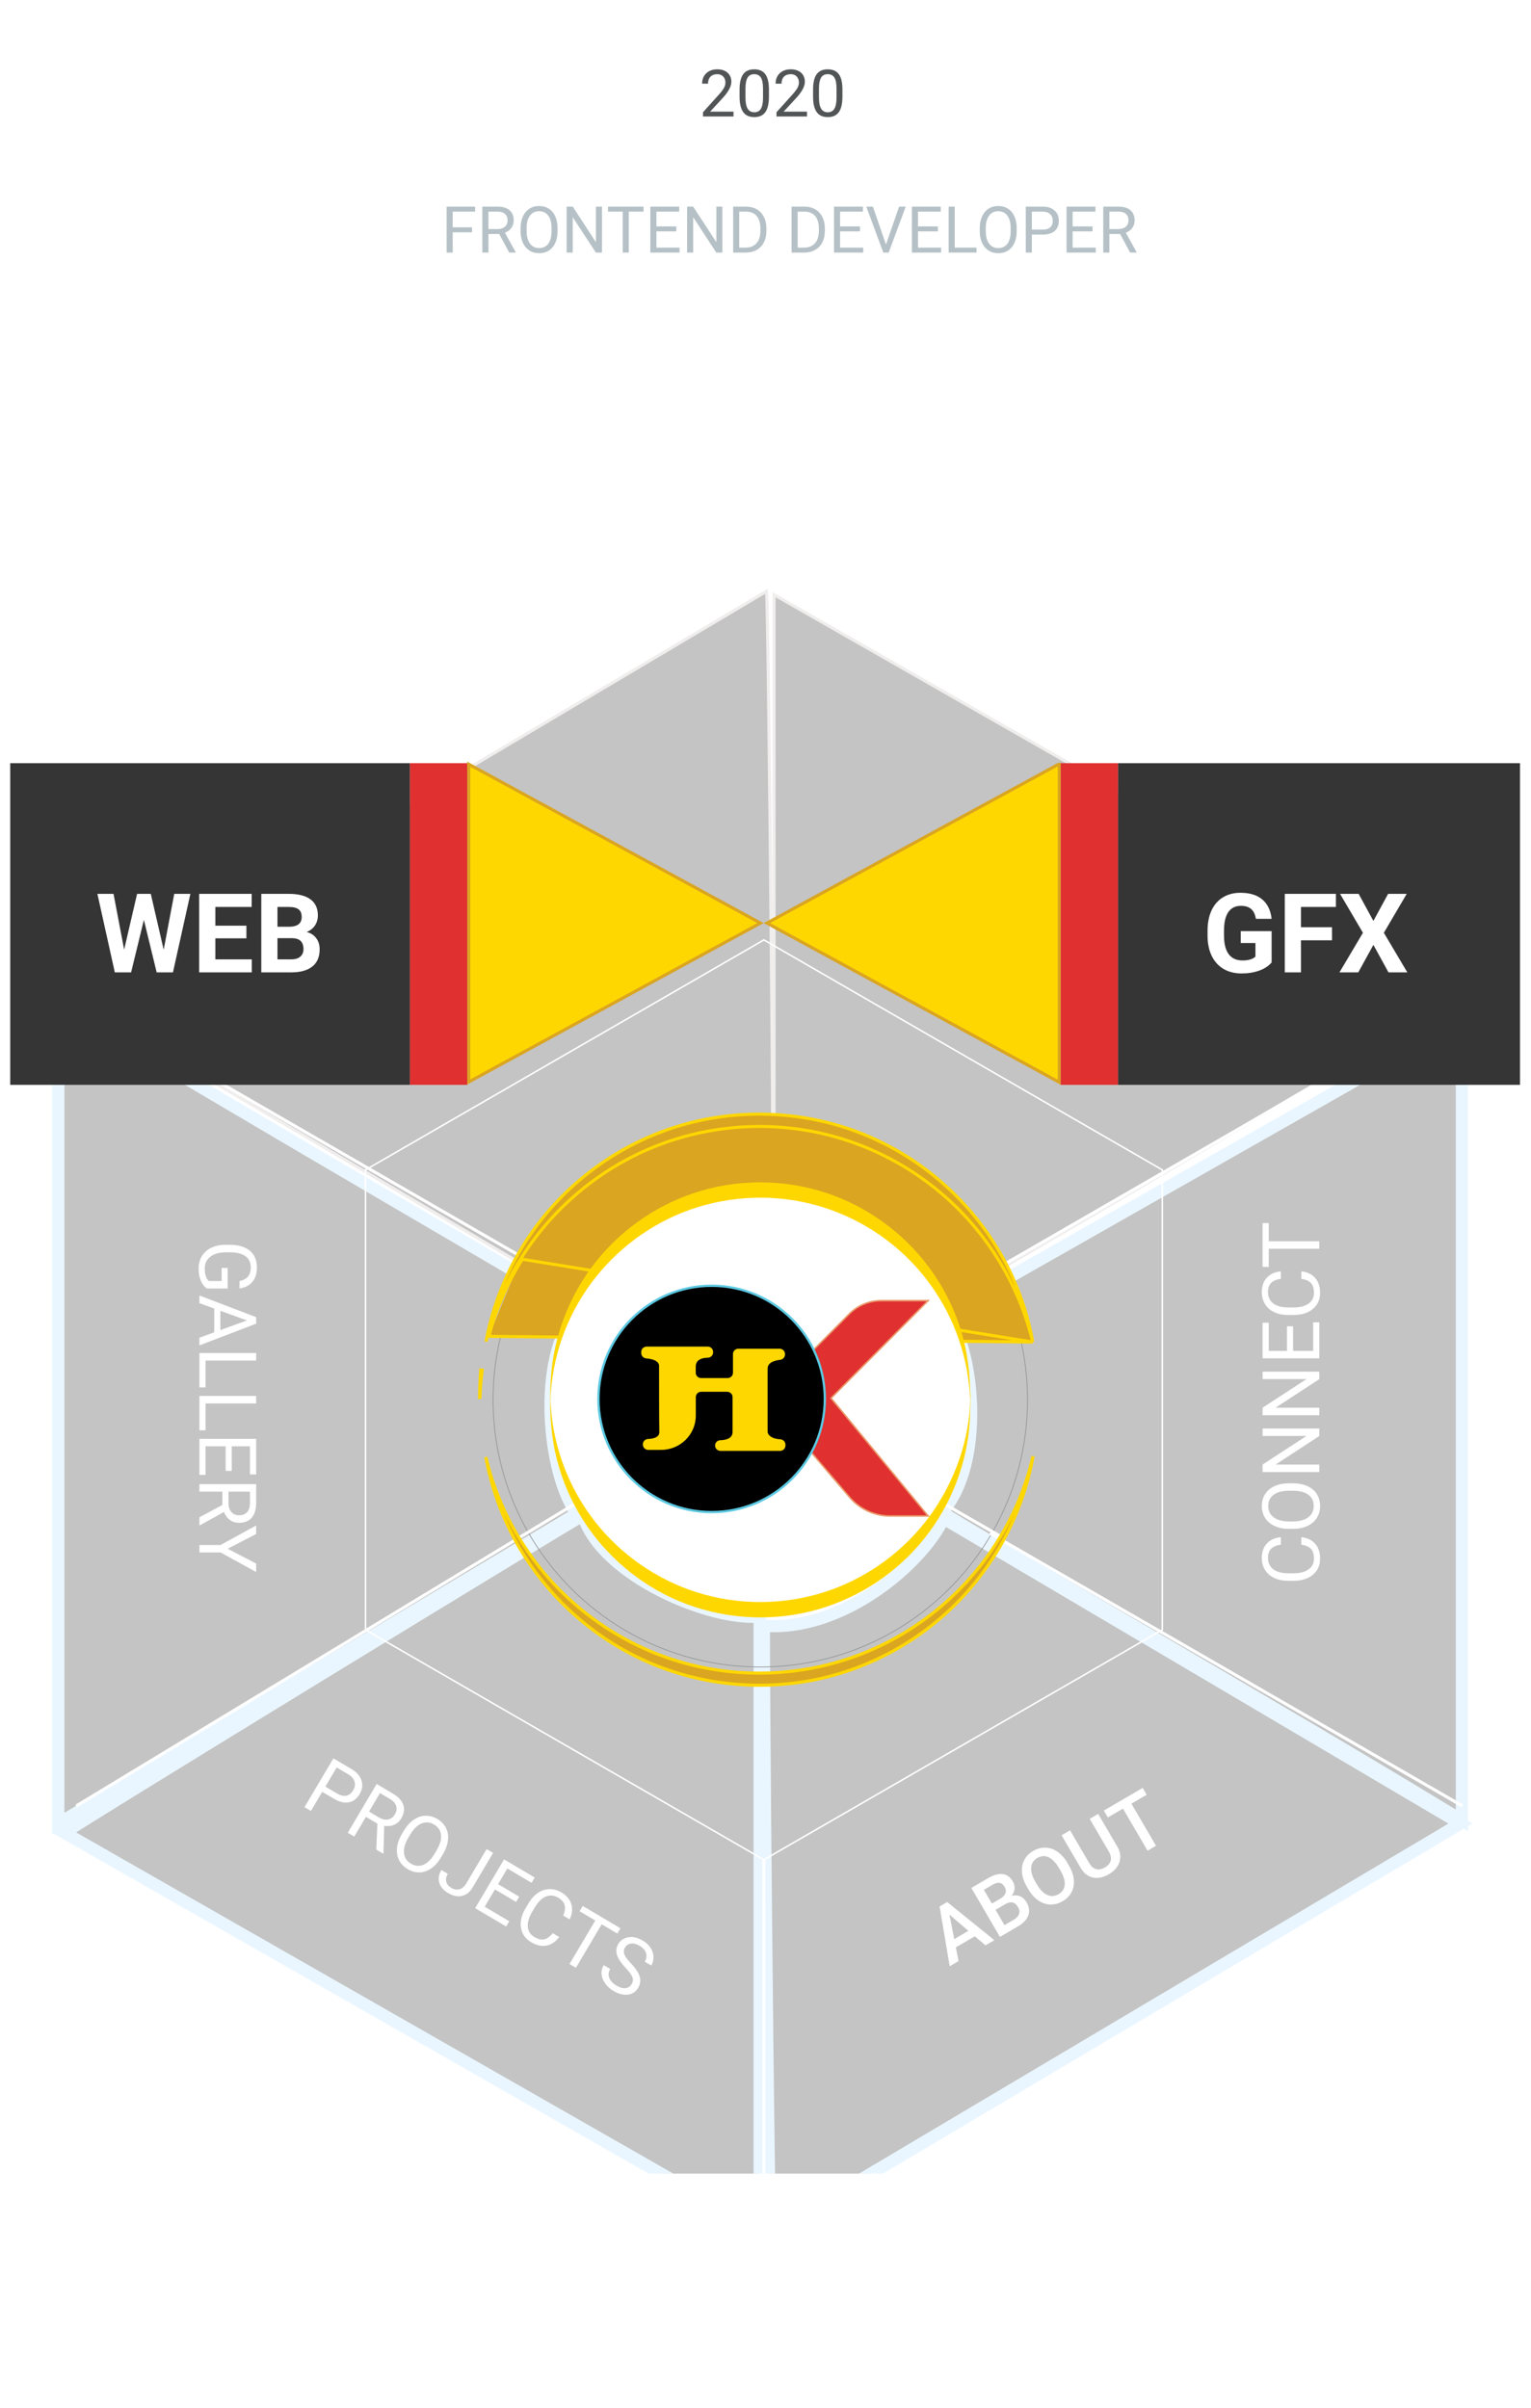 <svg width="499" height="785" viewBox="0 0 499 785" fill="none" xmlns="http://www.w3.org/2000/svg">
<g id="newSVG_frame">
<g clip-path="url(#clip0)">
<g id="CONNECT" filter="url(#filter0_d)">
<path d="M308.5 424L476.5 328.5L476.5 589.5C418.833 554.167 310.5 492 307 489C321 473.5 317.833 436.667 308.5 424Z" fill="#C4C4C4"/>
<path d="M308.5 424L476.5 328.5L476.5 589.5C418.833 554.167 310.5 492 307 489C321 473.5 317.833 436.667 308.5 424Z" stroke="#EAF6FF" stroke-width="4"/>
</g>
<g id="LIFE" filter="url(#filter1_d)">
<path d="M188 489.5L19 590.5V322.5C76.667 357.833 185 420 188.5 423C174.5 438.5 178.667 476.833 188 489.5Z" fill="#C4C4C4"/>
<path d="M188 489.5L19 590.5V322.5C76.667 357.833 185 420 188.5 423C174.5 438.5 178.667 476.833 188 489.5Z" stroke="#EAF6FF" stroke-width="4"/>
</g>
<g id="PRO" filter="url(#filter2_d)">
<path d="M247.607 522.95L247.607 723L21 593.5C24 591 186 492 190 490C196.256 509.927 231.956 524.568 247.607 522.95Z" fill="#C4C4C4"/>
<path d="M247.607 522.95L247.607 723L21 593.5C24 591 186 492 190 490C196.256 509.927 231.956 524.568 247.607 522.95Z" stroke="#EAF6FF" stroke-width="4"/>
</g>
<path id="TOP2" d="M252.285 389L252.285 193.882L478.891 323.382C475.891 325.882 311.5 422.5 307.5 424.5C301.244 404.572 267.935 387.382 252.285 389Z" fill="#C4C4C4" stroke="#F0EDED"/>
<g id="ABOUT" filter="url(#filter3_d)">
<path d="M307.5 491L476 590.5L251.068 724.11C250.441 720.255 248.688 530.461 249 526C275 528 300.934 505.298 307.5 491Z" fill="#C4C4C4"/>
<path d="M307.5 491L476 590.5L251.068 724.11C250.441 720.255 248.688 530.461 249 526C275 528 300.934 505.298 307.5 491Z" stroke="#EAF6FF" stroke-width="4"/>
</g>
<path id="TOP1" d="M193.391 425.882L24.891 326.382L249.824 192.772C250.45 196.627 252.204 386.421 251.891 390.882C225.891 388.882 199.958 411.584 193.391 425.882Z" fill="#C4C4C4" stroke="#F0EDED"/>
<g id="web-dev">
<path id="FRONTEND DEVELOPER" d="M153.836 75.731H147.551V82.345H145.576V67.368H154.855V68.993H147.551V74.116H153.836V75.731ZM162.714 76.286H159.196V82.345H157.21V67.368H162.169C163.856 67.368 165.152 67.752 166.057 68.52C166.969 69.288 167.425 70.406 167.425 71.874C167.425 72.806 167.171 73.619 166.664 74.311C166.163 75.004 165.464 75.522 164.565 75.865L168.083 82.222V82.345H165.964L162.714 76.286ZM159.196 74.671H162.23C163.211 74.671 163.989 74.418 164.565 73.91C165.148 73.403 165.44 72.724 165.44 71.874C165.44 70.948 165.162 70.238 164.606 69.744C164.058 69.25 163.262 69 162.22 68.993H159.196V74.671ZM181.723 75.34C181.723 76.808 181.476 78.09 180.983 79.187C180.489 80.278 179.789 81.111 178.884 81.687C177.979 82.263 176.923 82.551 175.716 82.551C174.536 82.551 173.491 82.263 172.579 81.687C171.667 81.104 170.957 80.278 170.449 79.208C169.949 78.131 169.691 76.886 169.678 75.474V74.394C169.678 72.954 169.928 71.681 170.429 70.577C170.929 69.473 171.636 68.63 172.548 68.047C173.467 67.457 174.516 67.162 175.695 67.162C176.896 67.162 177.952 67.454 178.864 68.037C179.783 68.613 180.489 69.453 180.983 70.557C181.476 71.654 181.723 72.933 181.723 74.394V75.34ZM179.759 74.373C179.759 72.597 179.402 71.236 178.689 70.289C177.976 69.336 176.978 68.859 175.695 68.859C174.447 68.859 173.463 69.336 172.743 70.289C172.03 71.236 171.663 72.552 171.643 74.239V75.34C171.643 77.061 172.003 78.416 172.723 79.403C173.45 80.384 174.447 80.874 175.716 80.874C176.992 80.874 177.979 80.411 178.679 79.486C179.378 78.553 179.738 77.219 179.759 75.484V74.373ZM196.197 82.345H194.211L186.671 70.804V82.345H184.686V67.368H186.671L194.232 78.961V67.368H196.197V82.345ZM209.744 68.993H204.93V82.345H202.965V68.993H198.161V67.368H209.744V68.993ZM220.432 75.422H213.941V80.73H221.481V82.345H211.966V67.368H221.378V68.993H213.941V73.807H220.432V75.422ZM235.45 82.345H233.465L225.925 70.804V82.345H223.939V67.368H225.925L233.485 78.961V67.368H235.45V82.345ZM238.958 82.345V67.368H243.186C244.489 67.368 245.641 67.656 246.642 68.232C247.643 68.808 248.415 69.628 248.956 70.691C249.505 71.754 249.783 72.974 249.79 74.353V75.309C249.79 76.722 249.515 77.96 248.967 79.023C248.425 80.086 247.647 80.902 246.632 81.471C245.624 82.04 244.447 82.332 243.103 82.345H238.958ZM240.933 68.993V80.73H243.011C244.533 80.73 245.716 80.257 246.56 79.311C247.41 78.364 247.835 77.017 247.835 75.268V74.394C247.835 72.693 247.434 71.373 246.632 70.433C245.836 69.487 244.705 69.007 243.237 68.993H240.933ZM258.009 82.345V67.368H262.236C263.539 67.368 264.691 67.656 265.693 68.232C266.694 68.808 267.465 69.628 268.007 70.691C268.556 71.754 268.833 72.974 268.84 74.353V75.309C268.84 76.722 268.566 77.96 268.017 79.023C267.476 80.086 266.697 80.902 265.682 81.471C264.674 82.04 263.498 82.332 262.154 82.345H258.009ZM259.984 68.993V80.73H262.061C263.584 80.73 264.767 80.257 265.61 79.311C266.461 78.364 266.886 77.017 266.886 75.268V74.394C266.886 72.693 266.485 71.373 265.682 70.433C264.887 69.487 263.755 69.007 262.288 68.993H259.984ZM280.3 75.422H273.809V80.73H281.349V82.345H271.834V67.368H281.246V68.993H273.809V73.807H280.3V75.422ZM288.765 79.722L293.045 67.368H295.205L289.65 82.345H287.901L282.357 67.368H284.507L288.765 79.722ZM305.687 75.422H299.196V80.73H306.736V82.345H297.221V67.368H306.633V68.993H299.196V73.807H305.687V75.422ZM311.18 80.73H318.278V82.345H309.195V67.368H311.18V80.73ZM331.372 75.34C331.372 76.808 331.126 78.09 330.632 79.187C330.138 80.278 329.439 81.111 328.533 81.687C327.628 82.263 326.572 82.551 325.365 82.551C324.186 82.551 323.14 82.263 322.228 81.687C321.316 81.104 320.606 80.278 320.098 79.208C319.598 78.131 319.341 76.886 319.327 75.474V74.394C319.327 72.954 319.577 71.681 320.078 70.577C320.578 69.473 321.285 68.63 322.197 68.047C323.116 67.457 324.165 67.162 325.344 67.162C326.545 67.162 327.601 67.454 328.513 68.037C329.432 68.613 330.138 69.453 330.632 70.557C331.126 71.654 331.372 72.933 331.372 74.394V75.34ZM329.408 74.373C329.408 72.597 329.051 71.236 328.338 70.289C327.625 69.336 326.627 68.859 325.344 68.859C324.096 68.859 323.112 69.336 322.392 70.289C321.679 71.236 321.312 72.552 321.292 74.239V75.34C321.292 77.061 321.652 78.416 322.372 79.403C323.099 80.384 324.096 80.874 325.365 80.874C326.641 80.874 327.628 80.411 328.328 79.486C329.027 78.553 329.387 77.219 329.408 75.484V74.373ZM336.31 76.482V82.345H334.335V67.368H339.859C341.498 67.368 342.78 67.786 343.706 68.623C344.639 69.46 345.105 70.567 345.105 71.945C345.105 73.399 344.649 74.521 343.737 75.309C342.832 76.091 341.532 76.482 339.838 76.482H336.31ZM336.31 74.867H339.859C340.915 74.867 341.724 74.62 342.286 74.126C342.849 73.626 343.13 72.906 343.13 71.966C343.13 71.075 342.849 70.361 342.286 69.826C341.724 69.292 340.953 69.014 339.972 68.993H336.31V74.867ZM356.091 75.422H349.6V80.73H357.14V82.345H347.625V67.368H357.037V68.993H349.6V73.807H356.091V75.422ZM365.092 76.286H361.574V82.345H359.588V67.368H364.547C366.234 67.368 367.53 67.752 368.435 68.52C369.347 69.288 369.803 70.406 369.803 71.874C369.803 72.806 369.549 73.619 369.042 74.311C368.541 75.004 367.842 75.522 366.943 75.865L370.461 82.222V82.345H368.342L365.092 76.286ZM361.574 74.671H364.608C365.589 74.671 366.367 74.418 366.943 73.91C367.526 73.403 367.818 72.724 367.818 71.874C367.818 70.948 367.54 70.238 366.985 69.744C366.436 69.25 365.64 69 364.598 68.993H361.574V74.671Z" fill="#B5C1C6"/>
</g>
<g id="frame1">
<path id="Vector" d="M476.62 325.95L250.75 456.36L24.87 325.95" stroke="white" stroke-miterlimit="10"/>
<path id="Vector_2" d="M247.8 543.45C295.898 543.45 334.89 504.458 334.89 456.36C334.89 408.262 295.898 369.27 247.8 369.27C199.702 369.27 160.71 408.262 160.71 456.36C160.71 504.458 199.702 543.45 247.8 543.45Z" stroke="#939598" stroke-width="0.25" stroke-miterlimit="10"/>
<path id="Vector_3" d="M322.65 499.85L476.62 588.74" stroke="white" stroke-miterlimit="10"/>
<path id="Vector_4" d="M173.65 412.85L327.62 501.74" stroke="white" stroke-miterlimit="10"/>
<path id="Vector_5" d="M24.87 588.74L189.5 489" stroke="white" stroke-miterlimit="10"/>
</g>
<g id="2020">
<path id="2020_2" d="M239.069 37.972H229.133V36.587L234.382 30.754C235.16 29.873 235.695 29.157 235.986 28.609C236.285 28.053 236.434 27.481 236.434 26.89C236.434 26.099 236.194 25.45 235.715 24.943C235.236 24.436 234.597 24.183 233.799 24.183C232.841 24.183 232.094 24.457 231.56 25.005C231.032 25.547 230.768 26.304 230.768 27.276H228.842C228.842 25.88 229.289 24.752 230.185 23.891C231.088 23.03 232.292 22.6 233.799 22.6C235.208 22.6 236.323 22.971 237.142 23.714C237.961 24.45 238.371 25.432 238.371 26.661C238.371 28.154 237.42 29.932 235.517 31.994L231.456 36.399H239.069V37.972ZM250.619 31.504C250.619 33.761 250.234 35.438 249.463 36.535C248.692 37.632 247.488 38.18 245.849 38.18C244.231 38.18 243.033 37.645 242.256 36.576C241.478 35.5 241.075 33.896 241.048 31.765V29.192C241.048 26.963 241.433 25.307 242.204 24.224C242.974 23.141 244.183 22.6 245.828 22.6C247.46 22.6 248.661 23.124 249.432 24.172C250.202 25.214 250.598 26.825 250.619 29.005V31.504ZM248.692 28.869C248.692 27.238 248.463 26.05 248.005 25.307C247.547 24.558 246.821 24.183 245.828 24.183C244.842 24.183 244.124 24.554 243.672 25.297C243.221 26.04 242.988 27.182 242.974 28.724V31.806C242.974 33.445 243.211 34.656 243.683 35.441C244.162 36.219 244.884 36.608 245.849 36.608C246.8 36.608 247.505 36.239 247.963 35.504C248.428 34.767 248.671 33.608 248.692 32.025V28.869ZM263.023 37.972H253.087V36.587L258.336 30.754C259.114 29.873 259.649 29.157 259.94 28.609C260.239 28.053 260.388 27.481 260.388 26.89C260.388 26.099 260.148 25.45 259.669 24.943C259.19 24.436 258.552 24.183 257.753 24.183C256.795 24.183 256.048 24.457 255.514 25.005C254.986 25.547 254.722 26.304 254.722 27.276H252.796C252.796 25.88 253.243 24.752 254.139 23.891C255.042 23.03 256.246 22.6 257.753 22.6C259.163 22.6 260.277 22.971 261.096 23.714C261.915 24.45 262.325 25.432 262.325 26.661C262.325 28.154 261.374 29.932 259.471 31.994L255.41 36.399H263.023V37.972ZM274.573 31.504C274.573 33.761 274.188 35.438 273.417 36.535C272.646 37.632 271.442 38.18 269.803 38.18C268.185 38.18 266.988 37.645 266.21 36.576C265.432 35.5 265.03 33.896 265.002 31.765V29.192C265.002 26.963 265.387 25.307 266.158 24.224C266.928 23.141 268.137 22.6 269.782 22.6C271.414 22.6 272.615 23.124 273.386 24.172C274.156 25.214 274.552 26.825 274.573 29.005V31.504ZM272.646 28.869C272.646 27.238 272.417 26.05 271.959 25.307C271.501 24.558 270.775 24.183 269.782 24.183C268.796 24.183 268.078 24.554 267.626 25.297C267.175 26.04 266.942 27.182 266.928 28.724V31.806C266.928 33.445 267.165 34.656 267.637 35.441C268.116 36.219 268.838 36.608 269.803 36.608C270.754 36.608 271.459 36.239 271.917 35.504C272.382 34.767 272.625 33.608 272.646 32.025V28.869Z" fill="#525556"/>
</g>
<path id="hexagon" d="M119.13 381.39L248.98 306.42L378.83 381.39V531.33L248.98 606.3L119.13 531.33V381.39Z" stroke="white" stroke-width="0.5" stroke-miterlimit="10"/>
<g id="head">
<g id="Group">
<path id="Vector_6" d="M345.027 249.15H345.23V352.828L249.955 300.93L345.027 249.15Z" fill="#FFD700" stroke="#DAA520"/>
<g id="Group_2">
<path id="Vector_7" d="M247.865 300.93L152.78 352.728V249.138L247.865 300.93Z" fill="#FFD700" stroke="#DAA520"/>
</g>
</g>
<path id="rightpanel" d="M364.42 248.8H345.73V353.67H364.42V248.8Z" fill="#E03030"/>
<path id="rightsquare" d="M495.41 248.8H364.42V353.67H495.41V248.8Z" fill="#353535"/>
<path id="leftpanel" d="M152.28 248.8H133.59V353.67H152.28V248.8Z" fill="#E03030"/>
<path id="leftsquare" d="M133.59 248.8H3.33V353.67H133.59V248.8Z" fill="#353535"/>
</g>
<g id="ring2">
<g id="Group_3">
<path id="Vector_8" d="M336.593 437.514C335.962 433.941 335.119 430.4 334.032 426.898C331.288 418.077 327.19 409.704 321.91 402.116C311.348 386.949 296.18 375.173 278.837 368.779L278.837 368.779C260.778 362.116 240.667 361.43 222.179 366.8C204.379 371.971 188.396 382.702 176.8 397.153C167.439 408.821 161.122 422.713 158.405 437.359C158.553 436.749 158.706 436.14 158.867 435.532M336.593 437.514L159.35 435.66M336.593 437.514C332.757 421.517 324.567 406.677 313.068 394.881L313.068 394.881C300.318 381.81 283.719 372.71 265.82 369.07L265.82 369.07C247.218 365.289 227.562 367.401 210.216 375.133L210.216 375.133C193.575 382.554 179.338 394.981 169.696 410.435M336.593 437.514L169.696 410.435M158.867 435.532L159.35 435.66M158.867 435.532C158.867 435.533 158.866 435.533 158.866 435.533L159.35 435.66M158.867 435.532C161.189 426.684 164.849 418.198 169.696 410.435M159.35 435.66C161.66 426.86 165.3 418.42 170.12 410.7L169.696 410.435C169.696 410.435 169.696 410.435 169.696 410.435M156.44 455.24C156.459 454.688 156.487 454.136 156.516 453.576L156.52 453.49C156.6 452.13 156.71 450.78 156.85 449.42C156.876 449.167 156.903 448.915 156.932 448.662C157.005 448.003 157.086 447.345 157.174 446.687L156.676 446.634C156.624 447.302 156.578 447.971 156.54 448.64C156.526 448.888 156.512 449.136 156.5 449.384C156.5 449.384 156.5 449.384 156.5 449.384C156.429 450.747 156.377 452.113 156.345 453.48C156.345 453.48 156.345 453.481 156.345 453.481C156.332 454.066 156.322 454.65 156.316 455.235L156.44 455.24ZM156.44 455.24C156.436 455.347 156.424 455.469 156.41 455.6L156.313 455.602C156.314 455.48 156.315 455.358 156.316 455.236L156.44 455.24ZM159.068 478.601C158.804 477.414 158.565 476.221 158.351 475.024C161.662 488.919 168.22 501.981 177.468 512.933L177.85 512.61L177.468 512.933C189.272 526.909 205.218 537.205 222.856 542.112C241.055 547.179 260.752 546.466 278.529 540.06C295.704 533.876 310.826 522.485 321.564 507.745C326.923 500.394 331.177 492.25 334.133 483.642C335.124 480.764 335.988 477.777 336.704 474.742C333.639 491.973 325.505 508.133 313.496 520.887L313.496 520.887C300.746 534.443 283.878 543.901 265.641 547.6C246.804 551.419 226.893 549.141 209.45 541.056C192.753 533.319 178.61 520.459 169.301 504.587L169.301 504.587C164.567 496.521 161.097 487.73 159.068 478.602L159.068 478.601Z" fill="#DAA520" stroke="#FFD700"/>
</g>
</g>
<g id="ring1">
<path id="Vector_9" d="M247.8 524.78C285.587 524.78 316.22 494.147 316.22 456.36C316.22 418.573 285.587 387.94 247.8 387.94C210.013 387.94 179.38 418.573 179.38 456.36C179.38 494.147 210.013 524.78 247.8 524.78Z" fill="white"/>
<g id="Group_4">
<path id="Vector_10" d="M316.19 455.7C316.16 469.15 311.07 483.29 302.99 494.3C295 505.19 283.8 513.61 271.09 518.22C257.8 523.03 243.06 523.58 229.44 519.8C216.38 516.17 204.55 508.59 195.75 498.28C186.81 487.81 181.17 474.71 179.75 461.01C179.65 460.06 179.57 459.11 179.51 458.16C179.49 457.75 179.46 457.35 179.45 456.94C179.44 456.71 179.43 456.47 179.42 456.24C179.37 454.61 179.29 456.93 179.4 457.11C179.25 456.87 179.43 456.09 179.44 455.79C179.46 455.33 179.48 454.86 179.51 454.4C179.57 453.39 179.66 452.38 179.77 451.38C180.15 447.93 180.78 444.52 181.68 441.17C183.45 434.53 186.24 428.18 189.91 422.37C197.12 410.97 207.69 401.81 220.02 396.32C232.92 390.58 247.54 389.01 261.37 391.8C274.71 394.49 287.1 401.24 296.63 410.96C306.22 420.73 312.74 433.32 315.15 446.8C315.74 450.11 316.18 453.96 316.19 457.04C316.19 457.53 316.18 458.04 316.2 458.53C316.2 458.43 316.19 459.08 316.22 458.78C316.33 457.78 316.24 456.7 316.24 455.7C316.22 448.29 315.42 441.01 313.26 433.9C311.22 427.19 308.13 420.81 304.14 415.04C296.18 403.52 284.71 394.56 271.57 389.69C257.89 384.62 242.65 384.09 228.64 388.17C215.15 392.1 203.05 400.25 194.3 411.22C185.43 422.33 180.23 436.08 179.48 450.27C179.07 457.94 179.3 465.75 180.91 473.28C182.4 480.24 185 486.96 188.56 493.12C195.57 505.22 206.29 515.04 218.97 520.94C232.18 527.09 247.27 528.82 261.55 525.91C275.37 523.09 288.14 515.9 297.77 505.61C307.46 495.26 313.77 481.97 315.63 467.91C316.11 464.3 316.24 460.68 316.24 457.05C316.24 456.07 316.41 454.93 316.22 453.97C316.17 453.72 316.2 454.23 316.2 454.22C316.17 454.7 316.19 455.2 316.19 455.7Z" fill="#FFD700"/>
</g>
</g>
<g id="icon">
<path id="K" d="M302.51 424.02H287.22C283.31 424.02 279.56 425.58 276.81 428.35L256.12 449.14V463.76L276.92 488.13C280.22 491.99 285.04 494.22 290.12 494.22H302.51L270.86 455.81L302.51 424.02Z" fill="#E03030" stroke="#EA996B" stroke-width="0.5" stroke-miterlimit="10"/>
<path id="Vector_11" d="M231.95 492.95C252.324 492.95 268.84 476.434 268.84 456.06C268.84 435.686 252.324 419.17 231.95 419.17C211.576 419.17 195.06 435.686 195.06 456.06C195.06 476.434 211.576 492.95 231.95 492.95Z" fill="black" stroke="#5CC9E2" stroke-width="0.75" stroke-miterlimit="10"/>
<path id="JH" d="M250.438 467.558C250.265 467.295 250.195 466.984 250.195 466.674V464.554V463.017V453.951C250.195 453.951 250.195 455.1 250.195 448.781C250.195 447.585 250.195 446.662 250.195 446.165C250.195 444.116 252.583 443.495 254.256 443.316C255.159 443.223 255.851 442.485 255.851 441.593V441.43C255.851 440.467 255.065 439.691 254.091 439.691H240.658C239.684 439.691 238.898 440.467 238.898 441.43V447.523C238.898 448.486 238.113 449.262 237.139 449.262H228.521C227.539 449.262 226.754 448.478 226.761 447.508C226.769 446.995 226.769 446.336 226.769 445.482C226.769 443.122 229.047 442.648 230.713 442.617C231.663 442.602 232.425 441.826 232.425 440.879V440.739C232.425 439.776 231.64 439 230.666 439H210.76C209.786 439 209 439.776 209 440.739V441.119C209 442.035 209.723 442.78 210.642 442.85C215.017 443.2 214.813 445.226 214.813 445.226C214.813 445.226 214.813 464.019 214.892 466.852C214.947 468.637 212.794 469.057 211.2 469.119C210.257 469.158 209.526 469.926 209.526 470.85V470.935C209.526 471.898 210.312 472.674 211.286 472.674H215.465C221.718 472.674 226.785 467.667 226.785 461.488V455.472C226.785 454.51 227.571 453.733 228.545 453.733H237.005C237.979 453.733 238.765 454.51 238.765 455.472V466.844C238.765 469.033 236.447 469.484 234.766 469.522C233.816 469.546 233.07 470.322 233.07 471.261C233.07 472.224 233.855 473 234.829 473H254.24C255.214 473 256 472.224 256 471.261V470.958C256 470.027 255.246 469.274 254.303 469.22C251.837 469.095 250.839 468.164 250.438 467.558Z" fill="#FFD700"/>
</g>
<path id="WEB" d="M53.348 309.617L56.793 291.406H62.049L56.371 317H51.062L46.897 299.879L42.73 317H37.422L31.744 291.406H37L40.463 309.582L44.682 291.406H49.147L53.348 309.617ZM80.312 305.908H70.188V312.764H82.07V317H64.914V291.406H82.035V295.678H70.188V301.777H80.312V305.908ZM85.164 317V291.406H94.129C97.234 291.406 99.59 292.004 101.195 293.199C102.801 294.383 103.604 296.123 103.604 298.42C103.604 299.674 103.281 300.781 102.637 301.742C101.992 302.691 101.096 303.389 99.947 303.834C101.26 304.162 102.291 304.824 103.041 305.82C103.803 306.816 104.184 308.035 104.184 309.477C104.184 311.938 103.398 313.801 101.828 315.066C100.258 316.332 98.019 316.977 95.113 317H85.164ZM90.438 305.855V312.764H94.955C96.197 312.764 97.164 312.471 97.856 311.885C98.559 311.287 98.91 310.467 98.91 309.424C98.91 307.08 97.697 305.891 95.272 305.855H90.438ZM90.438 302.129H94.34C97 302.082 98.33 301.021 98.33 298.947C98.33 297.787 97.99 296.955 97.311 296.451C96.643 295.936 95.582 295.678 94.129 295.678H90.438V302.129Z" fill="white"/>
<path id="GFX" d="M414.461 313.766C413.512 314.902 412.17 315.787 410.436 316.42C408.701 317.041 406.779 317.352 404.67 317.352C402.455 317.352 400.51 316.871 398.834 315.91C397.17 314.938 395.881 313.531 394.967 311.691C394.064 309.852 393.602 307.689 393.578 305.205V303.465C393.578 300.91 394.006 298.701 394.861 296.838C395.729 294.963 396.971 293.533 398.588 292.549C400.217 291.553 402.121 291.055 404.301 291.055C407.336 291.055 409.709 291.781 411.42 293.234C413.131 294.676 414.145 296.779 414.461 299.545H409.328C409.094 298.08 408.572 297.008 407.764 296.328C406.967 295.648 405.865 295.309 404.459 295.309C402.666 295.309 401.301 295.982 400.363 297.33C399.426 298.678 398.951 300.682 398.939 303.342V304.977C398.939 307.66 399.449 309.688 400.469 311.059C401.488 312.43 402.982 313.115 404.951 313.115C406.932 313.115 408.344 312.693 409.188 311.85V307.438H404.389V303.553H414.461V313.766ZM434.148 306.541H424.023V317H418.75V291.406H435.414V295.678H424.023V302.287H434.148V306.541ZM447.631 300.23L452.43 291.406H458.494L451.041 304.098L458.688 317H452.553L447.631 308.035L442.709 317H436.574L444.221 304.098L436.768 291.406H442.832L447.631 300.23Z" fill="white"/>
<path id="OMPHALUS KUA" d="M131.544 121.104C131.544 123.764 131.074 126.096 130.134 128.1C129.194 130.104 127.845 131.65 126.089 132.738C124.345 133.827 122.341 134.371 120.077 134.371C117.838 134.371 115.84 133.833 114.084 132.757C112.327 131.681 110.967 130.147 110.002 128.155C109.037 126.151 108.549 123.851 108.536 121.253V119.917C108.536 117.257 109.012 114.92 109.965 112.903C110.93 110.875 112.284 109.322 114.028 108.246C115.785 107.158 117.789 106.613 120.04 106.613C122.291 106.613 124.289 107.158 126.033 108.246C127.79 109.322 129.144 110.875 130.097 112.903C131.062 114.92 131.544 117.251 131.544 119.898V121.104ZM125.903 119.88C125.903 117.047 125.396 114.895 124.382 113.423C123.368 111.951 121.92 111.215 120.04 111.215C118.172 111.215 116.731 111.945 115.717 113.404C114.702 114.852 114.189 116.979 114.177 119.787V121.104C114.177 123.863 114.684 126.003 115.698 127.524C116.713 129.046 118.172 129.807 120.077 129.807C121.945 129.807 123.38 129.077 124.382 127.617C125.384 126.145 125.891 124.005 125.903 121.197V119.88ZM142.862 106.984L149.802 126.578L156.704 106.984H164.015V134H158.43V126.615L158.986 113.868L151.694 134H147.872L140.599 113.887L141.155 126.615V134H135.589V106.984H142.862ZM174.442 124.481V134H168.876V106.984H179.415C181.444 106.984 183.225 107.355 184.759 108.098C186.305 108.84 187.493 109.897 188.321 111.271C189.15 112.631 189.564 114.184 189.564 115.928C189.564 118.575 188.655 120.665 186.837 122.199C185.031 123.721 182.526 124.481 179.322 124.481H174.442ZM174.442 119.973H179.415C180.887 119.973 182.007 119.626 182.773 118.934C183.553 118.241 183.942 117.251 183.942 115.965C183.942 114.641 183.553 113.571 182.773 112.755C181.994 111.938 180.918 111.518 179.545 111.493H174.442V119.973ZM215.393 134H209.826V122.422H198.972V134H193.405V106.984H198.972V117.932H209.826V106.984H215.393V134ZM235.858 128.434H226.099L224.243 134H218.324L228.381 106.984H233.539L243.651 134H237.732L235.858 128.434ZM227.602 123.925H234.355L230.96 113.812L227.602 123.925ZM251.741 129.528H263.561V134L246.175 134V106.984H251.741V129.528ZM286.772 106.984V124.778C286.772 127.735 285.845 130.073 283.989 131.792C282.146 133.511 279.623 134.371 276.419 134.371C273.265 134.371 270.76 133.536 268.904 131.866C267.049 130.196 266.103 127.902 266.065 124.982V106.984H271.632V124.815C271.632 126.584 272.052 127.877 272.894 128.693C273.747 129.497 274.922 129.899 276.419 129.899C279.549 129.899 281.138 128.254 281.188 124.964V106.984H286.772ZM305.346 126.912C305.346 125.861 304.975 125.057 304.232 124.5C303.49 123.931 302.154 123.337 300.225 122.719C298.295 122.088 296.767 121.469 295.642 120.863C292.574 119.206 291.04 116.973 291.04 114.165C291.04 112.705 291.448 111.407 292.265 110.269C293.093 109.118 294.275 108.221 295.809 107.578C297.355 106.935 299.087 106.613 301.004 106.613C302.934 106.613 304.653 106.966 306.162 107.671C307.671 108.364 308.84 109.347 309.669 110.621C310.51 111.895 310.931 113.342 310.931 114.963H305.364C305.364 113.726 304.975 112.767 304.195 112.087C303.416 111.394 302.321 111.048 300.911 111.048C299.55 111.048 298.493 111.339 297.738 111.92C296.984 112.489 296.606 113.243 296.606 114.184C296.606 115.062 297.046 115.798 297.924 116.392C298.814 116.985 300.119 117.542 301.839 118.062C305.006 119.014 307.312 120.195 308.76 121.605C310.207 123.016 310.931 124.772 310.931 126.875C310.931 129.213 310.046 131.05 308.277 132.386C306.508 133.709 304.127 134.371 301.134 134.371C299.056 134.371 297.163 133.994 295.456 133.239C293.749 132.472 292.444 131.427 291.541 130.104C290.65 128.78 290.205 127.246 290.205 125.502H295.79C295.79 128.483 297.571 129.974 301.134 129.974C302.457 129.974 303.49 129.708 304.232 129.176C304.975 128.632 305.346 127.877 305.346 126.912ZM332.64 123.164L329.745 126.281V134H324.179V106.984L329.745 106.984V119.23L332.194 115.872L339.078 106.984H345.925L336.332 118.989L346.203 134H339.579L332.64 123.164ZM368.747 106.984V124.778C368.747 127.735 367.819 130.073 365.964 131.792C364.121 133.511 361.597 134.371 358.394 134.371C355.239 134.371 352.734 133.536 350.879 131.866C349.023 130.196 348.077 127.902 348.04 124.982V106.984H353.606V124.815C353.606 126.584 354.027 127.877 354.868 128.693C355.722 129.497 356.897 129.899 358.394 129.899C361.523 129.899 363.113 128.254 363.162 124.964V106.984H368.747ZM388.155 128.434H378.396L376.54 134H370.621L380.678 106.984H385.836L395.948 134H390.029L388.155 128.434ZM379.898 123.925H386.652L383.257 113.812L379.898 123.925Z" fill="white"/>
<g id="projectsButton">
<path id="projects" d="M105.031 584.158L101.344 590.385L99.247 589.143L108.664 573.237L114.53 576.71C116.271 577.741 117.369 578.991 117.827 580.462C118.291 581.937 118.09 583.406 117.223 584.87C116.309 586.414 115.12 587.318 113.655 587.582C112.203 587.843 110.577 587.441 108.778 586.376L105.031 584.158ZM106.046 582.443L109.815 584.674C110.937 585.338 111.951 585.585 112.859 585.414C113.771 585.236 114.522 584.648 115.113 583.65C115.673 582.703 115.823 581.769 115.562 580.848C115.301 579.926 114.657 579.146 113.628 578.507L109.739 576.205L106.046 582.443ZM123.004 594.518L119.268 592.307L115.458 598.741L113.35 597.493L122.767 581.587L128.032 584.704C129.824 585.765 130.959 586.988 131.437 588.373C131.923 589.762 131.705 591.236 130.782 592.794C130.195 593.785 129.415 594.488 128.441 594.905C127.474 595.325 126.405 595.435 125.235 595.235L124.975 604.198L124.897 604.329L122.647 602.997L123.004 594.518ZM120.283 590.591L123.506 592.499C124.547 593.116 125.533 593.336 126.464 593.159C127.402 592.987 128.139 592.449 128.673 591.546C129.256 590.563 129.407 589.634 129.127 588.761C128.855 587.891 128.168 587.125 127.065 586.463L123.853 584.561L120.283 590.591ZM143.787 605.466C142.864 607.024 141.796 608.231 140.582 609.086C139.372 609.933 138.105 610.378 136.781 610.421C135.458 610.464 134.155 610.105 132.873 609.347C131.621 608.605 130.691 607.641 130.085 606.456C129.483 605.264 129.248 603.94 129.382 602.485C129.527 601.026 130.037 599.543 130.911 598.034L131.59 596.887C132.495 595.358 133.561 594.164 134.787 593.306C136.013 592.448 137.293 591.997 138.628 591.951C139.975 591.903 141.275 592.249 142.527 592.991C143.802 593.745 144.74 594.719 145.342 595.911C145.956 597.101 146.178 598.437 146.008 599.92C145.842 601.396 145.3 602.909 144.382 604.461L143.787 605.466ZM142.308 603.203C143.425 601.317 143.902 599.647 143.74 598.194C143.582 596.733 142.822 595.6 141.46 594.793C140.135 594.009 138.79 593.896 137.426 594.456C136.073 595.012 134.856 596.18 133.773 597.958L133.081 599.127C131.999 600.955 131.53 602.62 131.674 604.122C131.829 605.62 132.58 606.768 133.928 607.566C135.282 608.368 136.622 608.497 137.947 607.954C139.276 607.403 140.497 606.213 141.61 604.383L142.308 603.203ZM158.61 602.807L160.718 604.056L154.05 615.319C153.149 616.841 151.985 617.76 150.558 618.076C149.139 618.396 147.669 618.106 146.146 617.205C144.566 616.269 143.575 615.136 143.172 613.806C142.769 612.476 142.999 611.083 143.862 609.626L145.959 610.868C145.42 611.778 145.247 612.635 145.441 613.438C145.641 614.245 146.215 614.929 147.162 615.49C148.029 616.003 148.889 616.144 149.744 615.912C150.607 615.685 151.333 615.082 151.922 614.103L158.61 602.807ZM168.217 620.047L161.323 615.966L157.986 621.603L165.994 626.344L164.978 628.059L154.873 622.076L164.29 606.171L174.286 612.088L173.264 613.814L165.366 609.138L162.339 614.251L169.232 618.332L168.217 620.047ZM182.277 631.485C181.084 633.05 179.692 633.982 178.1 634.279C176.52 634.572 174.863 634.206 173.129 633.18C171.25 632.067 170.142 630.501 169.803 628.481C169.472 626.466 169.975 624.329 171.312 622.071L172.217 620.542C173.092 619.063 174.124 617.919 175.313 617.108C176.508 616.301 177.767 615.885 179.089 615.862C180.416 615.831 181.716 616.193 182.991 616.947C184.68 617.947 185.755 619.223 186.214 620.773C186.677 622.316 186.499 623.971 185.679 625.738L183.571 624.49C184.139 623.115 184.285 621.962 184.01 621.032C183.742 620.106 183.061 619.32 181.969 618.673C180.629 617.88 179.283 617.752 177.932 618.29C176.588 618.832 175.375 620.017 174.293 621.845L173.381 623.385C172.359 625.111 171.907 626.697 172.024 628.144C172.142 629.59 172.849 630.697 174.145 631.465C175.31 632.155 176.357 632.421 177.287 632.263C178.228 632.102 179.189 631.426 180.169 630.236L182.277 631.485ZM201.219 630.365L196.107 627.338L187.712 641.518L185.625 640.283L194.02 626.103L188.918 623.083L189.94 621.357L202.241 628.639L201.219 630.365ZM203.893 641.523C202.4 639.941 201.465 638.531 201.086 637.294C200.718 636.054 200.863 634.88 201.518 633.773C202.26 632.52 203.371 631.782 204.851 631.557C206.344 631.329 207.891 631.689 209.493 632.638C210.586 633.284 211.433 634.071 212.035 634.998C212.644 635.929 212.962 636.904 212.988 637.923C213.022 638.946 212.778 639.898 212.256 640.78L210.148 639.531C210.717 638.57 210.857 637.635 210.569 636.727C210.285 635.811 209.586 635.023 208.471 634.364C207.437 633.751 206.493 633.502 205.639 633.616C204.796 633.727 204.135 634.187 203.657 634.995C203.273 635.643 203.22 636.355 203.499 637.13C203.79 637.902 204.484 638.864 205.583 640.015C206.688 641.172 207.479 642.195 207.954 643.087C208.441 643.975 208.686 644.823 208.69 645.632C208.7 646.445 208.466 647.255 207.988 648.064C207.225 649.353 206.11 650.089 204.643 650.274C203.181 650.451 201.609 650.041 199.927 649.045C198.834 648.398 197.938 647.587 197.237 646.611C196.54 645.629 196.149 644.62 196.063 643.585C195.984 642.555 196.219 641.578 196.766 640.653L198.875 641.901C198.305 642.862 198.208 643.833 198.582 644.812C198.968 645.788 199.755 646.627 200.942 647.33C202.049 647.985 203.031 648.262 203.889 648.16C204.746 648.057 205.405 647.617 205.866 646.837C206.328 646.058 206.41 645.296 206.114 644.55C205.822 643.797 205.082 642.788 203.893 641.523Z" fill="white"/>
</g>
<g id="contactButtom">
<path id="contact" d="M424.135 501.121C426.09 501.35 427.601 502.073 428.667 503.292C429.725 504.502 430.254 506.115 430.254 508.129C430.254 510.312 429.471 512.064 427.905 513.385C426.34 514.697 424.245 515.353 421.621 515.353L419.844 515.353C418.126 515.353 416.615 515.048 415.312 514.438C414.008 513.821 413.009 512.949 412.315 511.823C411.613 510.698 411.262 509.394 411.262 507.913C411.262 505.95 411.812 504.375 412.912 503.19C414.004 502.006 415.519 501.316 417.457 501.121L417.457 503.571C415.984 503.783 414.918 504.244 414.258 504.955C413.598 505.658 413.268 506.644 413.268 507.913C413.268 509.47 413.843 510.693 414.994 511.582C416.145 512.462 417.783 512.902 419.907 512.902L421.697 512.902C423.703 512.902 425.299 512.483 426.483 511.645C427.668 510.808 428.261 509.635 428.261 508.129C428.261 506.775 427.956 505.738 427.347 505.019C426.729 504.291 425.658 503.808 424.135 503.571L424.135 501.121ZM421.354 483.563C423.166 483.563 424.748 483.868 426.103 484.478C427.448 485.087 428.477 485.95 429.187 487.067C429.898 488.185 430.254 489.488 430.254 490.978C430.254 492.433 429.898 493.724 429.187 494.85C428.468 495.975 427.448 496.851 426.128 497.478C424.799 498.095 423.263 498.413 421.52 498.43L420.187 498.43C418.409 498.43 416.839 498.121 415.477 497.503C414.114 496.885 413.073 496.013 412.354 494.888C411.626 493.754 411.262 492.459 411.262 491.003C411.262 489.522 411.621 488.218 412.341 487.093C413.052 485.959 414.089 485.087 415.451 484.478C416.805 483.868 418.384 483.563 420.187 483.563L421.354 483.563ZM420.161 485.988C417.969 485.988 416.289 486.428 415.121 487.309C413.945 488.189 413.356 489.42 413.356 491.003C413.356 492.543 413.945 493.758 415.121 494.646C416.289 495.527 417.914 495.979 419.996 496.005L421.354 496.005C423.479 496.005 425.15 495.561 426.369 494.672C427.579 493.775 428.185 492.543 428.185 490.978C428.185 489.403 427.613 488.185 426.471 487.321C425.32 486.458 423.674 486.014 421.532 485.988L420.161 485.988ZM430 465.701L430 468.151L415.756 477.457L430 477.457L430 479.907L411.516 479.907L411.516 477.457L425.823 468.126L411.516 468.126L411.516 465.701L430 465.701ZM430 447.166L430 449.616L415.756 458.922L430 458.922L430 461.372L411.516 461.372L411.516 458.922L425.823 449.591L411.516 449.591L411.516 447.166L430 447.166ZM421.456 432.389L421.456 440.399L428.007 440.399L428.007 431.094L430 431.094L430 442.837L411.516 442.837L411.516 431.221L413.521 431.221L413.521 440.399L419.463 440.399L419.463 432.389L421.456 432.389ZM424.135 414.463C426.09 414.691 427.601 415.415 428.667 416.634C429.725 417.844 430.254 419.456 430.254 421.471C430.254 423.654 429.471 425.406 427.905 426.727C426.34 428.038 424.245 428.694 421.621 428.694L419.844 428.694C418.126 428.694 416.615 428.39 415.312 427.78C414.008 427.162 413.009 426.291 412.315 425.165C411.613 424.039 411.262 422.736 411.262 421.255C411.262 419.291 411.812 417.717 412.912 416.532C414.004 415.347 415.519 414.658 417.457 414.463L417.457 416.913C415.984 417.125 414.918 417.586 414.258 418.297C413.598 418.999 413.268 419.985 413.268 421.255C413.268 422.812 413.843 424.035 414.994 424.924C416.145 425.804 417.783 426.244 419.907 426.244L421.697 426.244C423.703 426.244 425.298 425.825 426.483 424.987C427.668 424.149 428.261 422.977 428.261 421.471C428.261 420.117 427.956 419.08 427.347 418.36C426.729 417.632 425.658 417.15 424.135 416.913L424.135 414.463ZM413.521 398.733L413.521 404.675L430 404.675L430 407.1L413.521 407.1L413.521 413.028L411.516 413.028L411.516 398.733L413.521 398.733Z" fill="white"/>
</g>
<g id="aboutButton">
<path id="life" d="M317.723 631.246L311.54 634.858L312.417 639.329L309.534 641.013L306.241 621.53L308.729 620.077L324.092 632.511L321.198 634.201L317.723 631.246ZM311.012 632.167L315.638 629.465L309.458 624.194L311.012 632.167ZM325.912 631.448L316.589 615.486L322.06 612.291C323.865 611.237 325.45 610.796 326.815 610.969C328.181 611.142 329.282 611.945 330.118 613.377C330.545 614.108 330.732 614.881 330.679 615.696C330.626 616.511 330.313 617.302 329.741 618.067C330.74 617.797 331.663 617.851 332.511 618.228C333.361 618.594 334.051 619.23 334.581 620.136C335.456 621.634 335.646 623.067 335.15 624.435C334.663 625.798 333.523 627.002 331.733 628.048L325.912 631.448ZM324.479 622.625L327.392 627.613L330.472 625.814C331.342 625.306 331.896 624.694 332.134 623.977C332.371 623.259 332.266 622.517 331.818 621.75C330.849 620.091 329.506 619.738 327.789 620.692L324.479 622.625ZM323.288 620.586L326.006 618.999C326.869 618.495 327.428 617.909 327.684 617.239C327.943 616.559 327.864 615.86 327.445 615.144C326.984 614.355 326.425 613.917 325.767 613.831C325.116 613.741 324.316 613.973 323.366 614.528L320.669 616.103L323.288 620.586ZM348.396 608.171C349.309 609.735 349.841 611.267 349.992 612.767C350.138 614.26 349.893 615.618 349.256 616.843C348.622 618.056 347.651 619.045 346.342 619.809C345.049 620.565 343.71 620.925 342.328 620.89C340.948 620.843 339.638 620.397 338.4 619.552C337.169 618.703 336.104 617.517 335.204 615.994L334.679 615.095C333.77 613.538 333.242 612.004 333.094 610.493C332.954 608.977 333.201 607.612 333.835 606.399C334.472 605.174 335.441 604.182 336.742 603.422C338.043 602.662 339.377 602.304 340.746 602.348C342.117 602.38 343.421 602.825 344.656 603.681C345.887 604.53 346.961 605.731 347.877 607.283L348.396 608.171ZM345.136 608.958C344.103 607.189 342.975 606.03 341.752 605.48C340.536 604.926 339.314 605.007 338.087 605.724C336.888 606.424 336.224 607.444 336.095 608.784C335.969 610.112 336.4 611.639 337.389 613.365L337.927 614.286C338.951 616.04 340.083 617.197 341.322 617.758C342.568 618.314 343.797 618.238 345.011 617.529C346.238 616.812 346.908 615.794 347.019 614.474C347.138 613.15 346.672 611.589 345.622 609.791L345.136 608.958ZM357.929 591.342L364.159 602.008C365.149 603.704 365.39 605.367 364.882 606.996C364.376 608.615 363.221 609.951 361.416 611.005C359.589 612.073 357.854 612.434 356.212 612.089C354.566 611.737 353.237 610.696 352.225 608.963L346.002 598.308L348.764 596.694L355.001 607.372C355.624 608.439 356.37 609.096 357.24 609.343C358.109 609.59 359.07 609.406 360.122 608.791C362.256 607.545 362.666 605.796 361.351 603.545L355.166 592.955L357.929 591.342ZM373.739 585.107L368.762 588.014L376.778 601.739L374.026 603.346L366.01 589.621L361.077 592.502L359.771 590.266L372.432 582.871L373.739 585.107Z" fill="white"/>
</g>
<g id="lifeButton">
<path id="About" d="M67.425 420.059C66.528 419.432 65.855 418.556 65.406 417.431C64.966 416.313 64.746 415.01 64.746 413.521C64.746 412.014 65.097 410.677 65.8 409.509C66.511 408.341 67.518 407.435 68.821 406.792C70.125 406.157 71.635 405.831 73.353 405.814L74.966 405.814C77.75 405.814 79.909 406.462 81.44 407.757C82.972 409.06 83.738 410.888 83.738 413.241C83.738 415.171 83.243 416.724 82.253 417.9C81.271 419.077 79.875 419.796 78.064 420.059L78.064 417.621C80.509 417.164 81.732 415.708 81.732 413.254C81.732 411.62 81.157 410.381 80.006 409.534C78.863 408.696 77.204 408.273 75.029 408.265L73.519 408.265C71.445 408.265 69.795 408.739 68.567 409.687C67.349 410.634 66.739 411.917 66.739 413.533C66.739 414.447 66.841 415.247 67.044 415.933C67.247 416.618 67.59 417.185 68.072 417.634L72.224 417.634L72.224 413.355L74.204 413.355L74.204 420.059L67.425 420.059ZM69.824 434.341L69.824 426.597L65 424.857L65 422.344L83.484 429.402L83.484 431.535L65 438.606L65 436.105L69.824 434.341ZM71.83 427.333L71.83 433.617L80.476 430.469L71.83 427.333ZM66.993 443.545L66.993 452.305L65 452.305L65 441.095L83.484 441.095L83.484 443.545L66.993 443.545ZM66.993 457.535L66.993 466.295L65 466.295L65 455.085L83.484 455.085L83.484 457.535L66.993 457.535ZM73.544 479.523L73.544 471.513L66.993 471.513L66.993 480.818L65 480.818L65 469.075L83.484 469.075L83.484 480.691L81.478 480.691L81.478 471.513L75.537 471.513L75.537 479.523L73.544 479.523ZM72.478 490.632L72.478 486.29L65 486.29L65 483.84L83.484 483.84L83.484 489.959C83.484 492.041 83.01 493.641 82.062 494.758C81.115 495.883 79.735 496.446 77.924 496.446C76.773 496.446 75.77 496.133 74.915 495.507C74.06 494.889 73.421 494.026 72.998 492.917L65.152 497.259L65 497.259L65 494.644L72.478 490.632ZM74.471 486.29L74.471 490.035C74.471 491.245 74.784 492.206 75.41 492.917C76.037 493.636 76.874 493.996 77.924 493.996C79.066 493.996 79.942 493.653 80.552 492.968C81.161 492.291 81.47 491.309 81.478 490.022L81.478 486.29L74.471 486.29ZM74.204 504.901L83.484 509.726L83.484 512.493L71.894 506.12L65 506.12L65 503.683L71.894 503.683L83.484 497.31L83.484 500.103L74.204 504.901Z" fill="white"/>
</g>
</g>
</g>
<path id="Vector_12" d="M248.981 606L248.985 783.787" stroke="white" stroke-miterlimit="10"/>
<defs>
<filter id="filter0_d" x="300.14" y="325.063" width="182.36" height="276.008" filterUnits="userSpaceOnUse" color-interpolation-filters="sRGB">
<feFlood flood-opacity="0" result="BackgroundImageFix"/>
<feColorMatrix in="SourceAlpha" type="matrix" values="0 0 0 0 0 0 0 0 0 0 0 0 0 0 0 0 0 0 127 0"/>
<feOffset dy="4"/>
<feGaussianBlur stdDeviation="2"/>
<feColorMatrix type="matrix" values="0 0 0 0 0.089 0 0 0 0 0.167 0 0 0 0 0.192 0 0 0 0.25 0"/>
<feBlend mode="normal" in2="BackgroundImageFix" result="effect1_dropShadow"/>
<feBlend mode="normal" in="SourceGraphic" in2="effect1_dropShadow" result="shape"/>
</filter>
<filter id="filter1_d" x="13" y="318.929" width="182.36" height="283.096" filterUnits="userSpaceOnUse" color-interpolation-filters="sRGB">
<feFlood flood-opacity="0" result="BackgroundImageFix"/>
<feColorMatrix in="SourceAlpha" type="matrix" values="0 0 0 0 0 0 0 0 0 0 0 0 0 0 0 0 0 0 127 0"/>
<feOffset dy="4"/>
<feGaussianBlur stdDeviation="2"/>
<feColorMatrix type="matrix" values="0 0 0 0 0.089 0 0 0 0 0.167 0 0 0 0 0.192 0 0 0 0.25 0"/>
<feBlend mode="normal" in2="BackgroundImageFix" result="effect1_dropShadow"/>
<feBlend mode="normal" in="SourceGraphic" in2="effect1_dropShadow" result="shape"/>
</filter>
<filter id="filter2_d" x="13.507" y="438.073" width="330.027" height="299.325" filterUnits="userSpaceOnUse" color-interpolation-filters="sRGB">
<feFlood flood-opacity="0" result="BackgroundImageFix"/>
<feColorMatrix in="SourceAlpha" type="matrix" values="0 0 0 0 0 0 0 0 0 0 0 0 0 0 0 0 0 0 127 0"/>
<feOffset dy="4"/>
<feGaussianBlur stdDeviation="2"/>
<feColorMatrix type="matrix" values="0 0 0 0 0.089 0 0 0 0 0.167 0 0 0 0 0.192 0 0 0 0.25 0"/>
<feBlend mode="normal" in2="BackgroundImageFix" result="effect1_dropShadow"/>
<feBlend mode="normal" in="SourceGraphic" in2="effect1_dropShadow" result="shape"/>
</filter>
<filter id="filter3_d" x="157.624" y="438.72" width="330.286" height="296.609" filterUnits="userSpaceOnUse" color-interpolation-filters="sRGB">
<feFlood flood-opacity="0" result="BackgroundImageFix"/>
<feColorMatrix in="SourceAlpha" type="matrix" values="0 0 0 0 0 0 0 0 0 0 0 0 0 0 0 0 0 0 127 0"/>
<feOffset dy="4"/>
<feGaussianBlur stdDeviation="2"/>
<feColorMatrix type="matrix" values="0 0 0 0 0.089 0 0 0 0 0.167 0 0 0 0 0.192 0 0 0 0.25 0"/>
<feBlend mode="normal" in2="BackgroundImageFix" result="effect1_dropShadow"/>
<feBlend mode="normal" in="SourceGraphic" in2="effect1_dropShadow" result="shape"/>
</filter>
<clipPath id="clip0">
<rect width="498.9" height="708.66" fill="white"/>
</clipPath>
</defs>
</svg>
